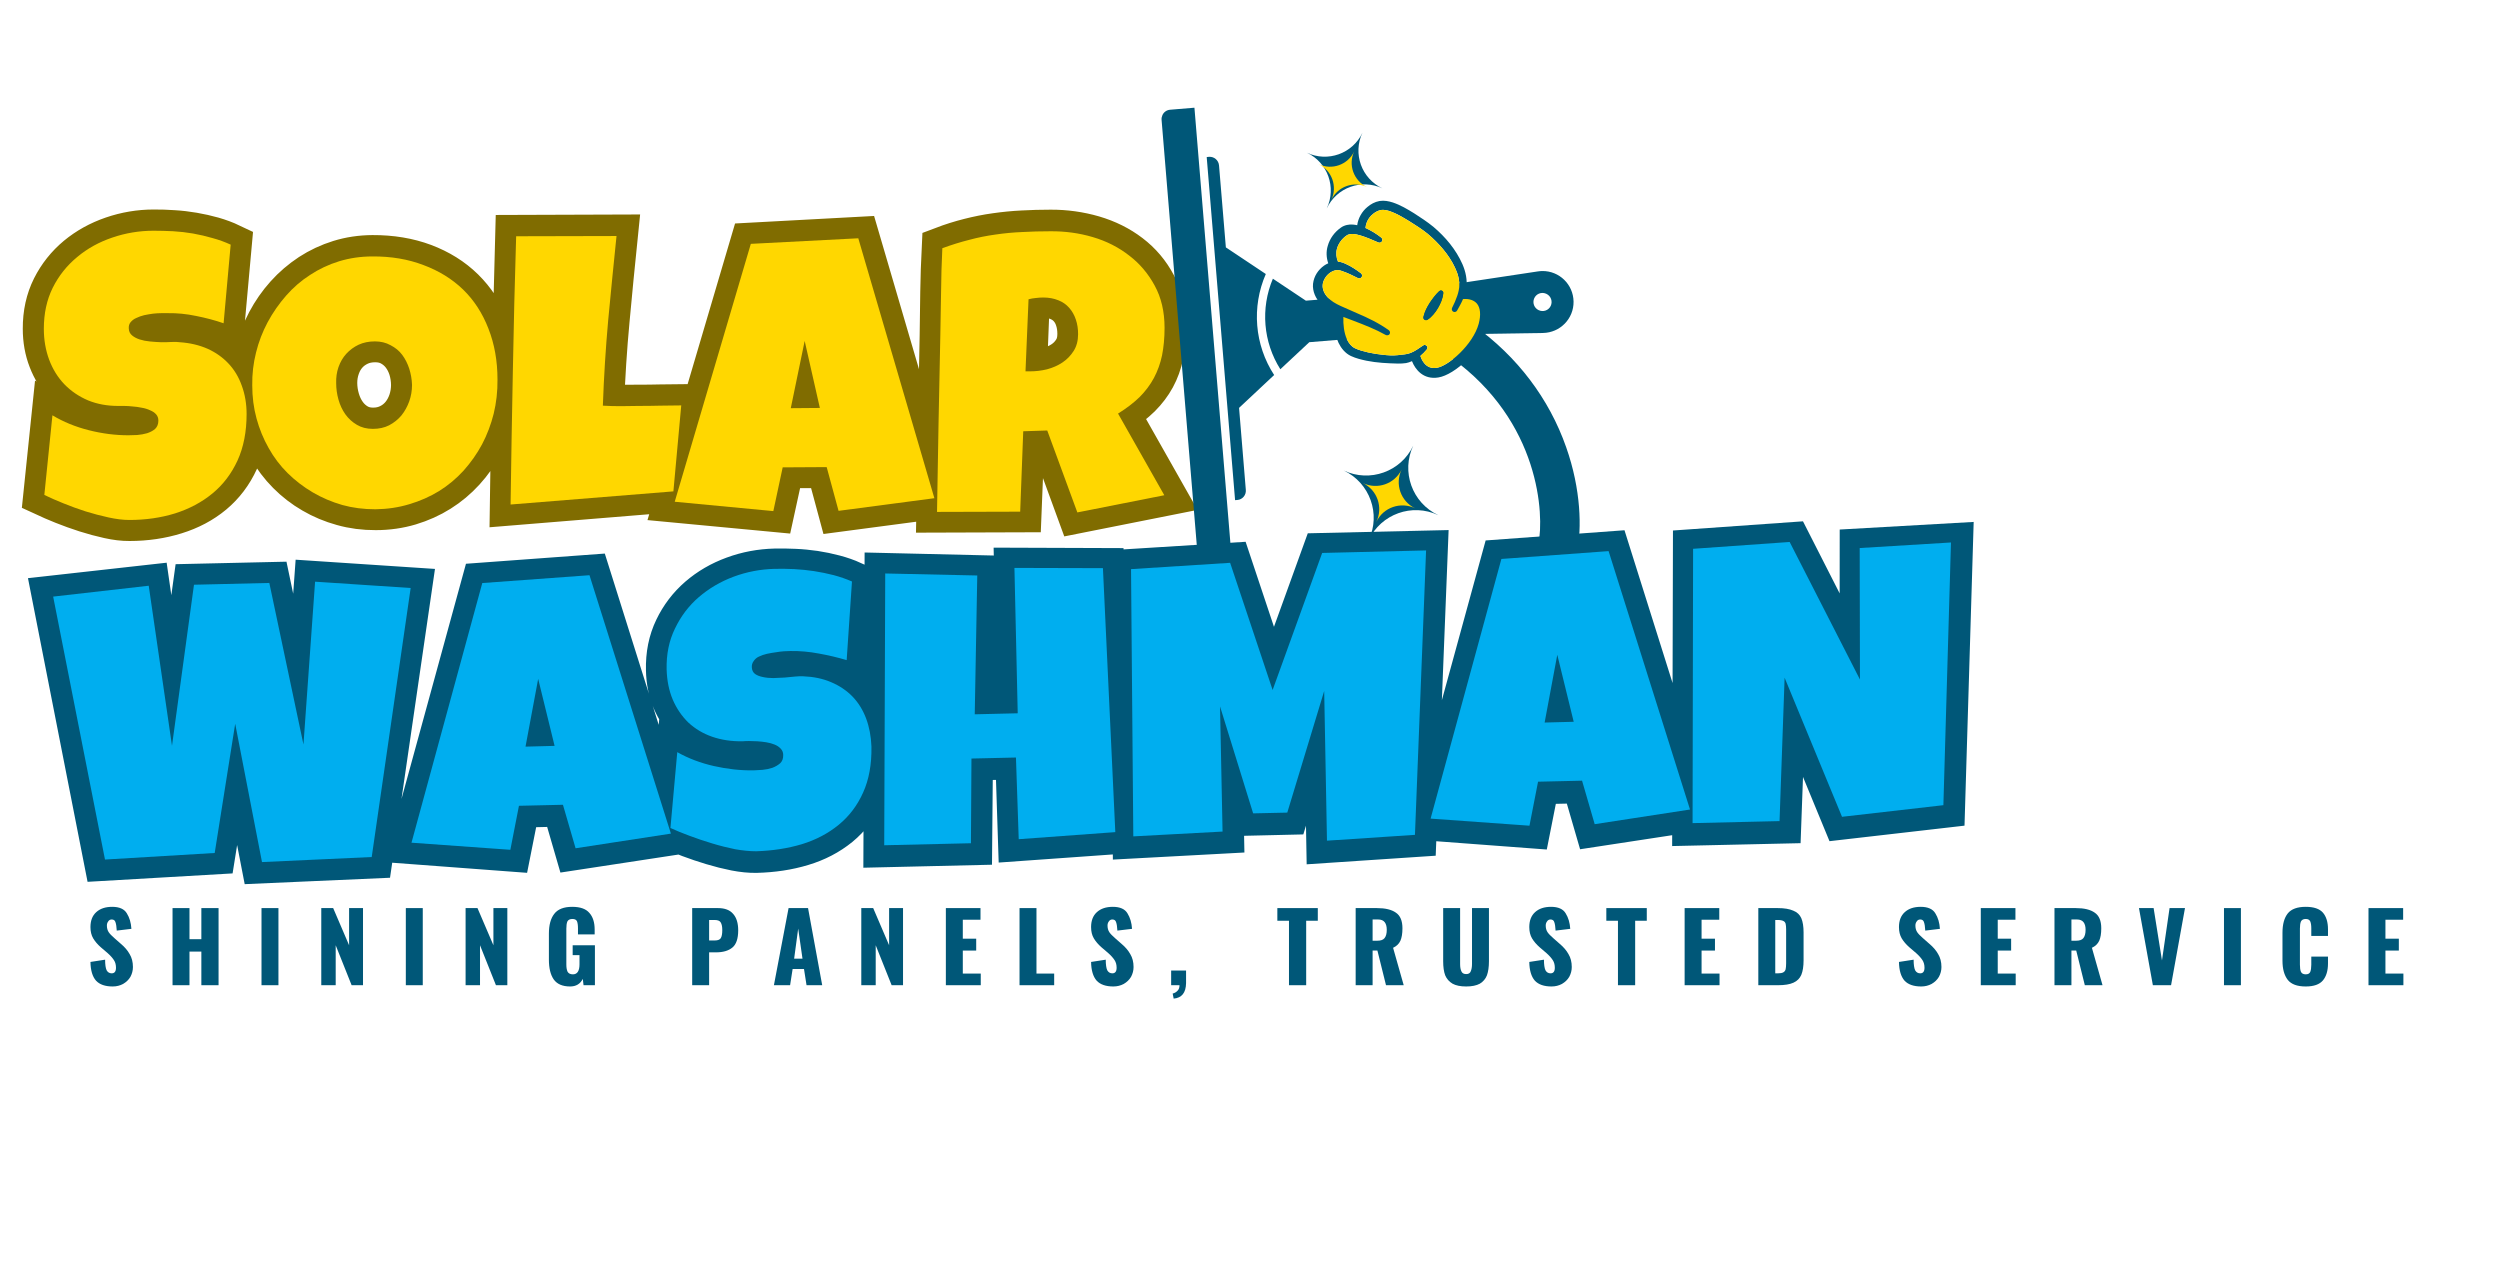 <svg xmlns="http://www.w3.org/2000/svg" xmlns:xlink="http://www.w3.org/1999/xlink" width="206" zoomAndPan="magnify" viewBox="0 0 154.5 79.5" height="106" preserveAspectRatio="xMidYMid meet" version="1.0"><defs><g/><clipPath id="87d87c5d44"><path d="M 0.234 0 L 87 0 L 87 47 L 0.234 47 Z M 0.234 0 " clip-rule="nonzero"/></clipPath><clipPath id="1707a9c065"><path d="M 71 6 L 98 6 L 98 35 L 71 35 Z M 71 6 " clip-rule="nonzero"/></clipPath><clipPath id="afeef9030e"><path d="M 61.711 28.562 L 73.852 2.852 L 99.559 14.992 L 87.418 40.703 Z M 61.711 28.562 " clip-rule="nonzero"/></clipPath><clipPath id="06b8ed0ada"><path d="M 61.711 28.562 L 73.852 2.852 L 99.559 14.992 L 87.418 40.703 Z M 61.711 28.562 " clip-rule="nonzero"/></clipPath><clipPath id="2d07990672"><path d="M 89 19 L 98 19 L 98 36 L 89 36 Z M 89 19 " clip-rule="nonzero"/></clipPath><clipPath id="f579836f7f"><path d="M 77.098 21.875 L 84.746 11.137 L 104.211 25 L 96.562 35.738 Z M 77.098 21.875 " clip-rule="nonzero"/></clipPath><clipPath id="40a9814eba"><path d="M 104.199 25.086 L 96.551 35.824 L 77.082 21.961 L 84.73 11.223 Z M 104.199 25.086 " clip-rule="nonzero"/></clipPath><clipPath id="19d51ec901"><path d="M 81 12 L 93 12 L 93 24 L 81 24 Z M 81 12 " clip-rule="nonzero"/></clipPath><clipPath id="45394009ed"><path d="M 77.098 21.875 L 84.746 11.137 L 104.211 25 L 96.562 35.738 Z M 77.098 21.875 " clip-rule="nonzero"/></clipPath><clipPath id="79973d4710"><path d="M 104.199 25.086 L 96.551 35.824 L 77.082 21.961 L 84.73 11.223 Z M 104.199 25.086 " clip-rule="nonzero"/></clipPath><clipPath id="5720a8618e"><path d="M 81 12 L 92 12 L 92 23 L 81 23 Z M 81 12 " clip-rule="nonzero"/></clipPath><clipPath id="cd2ab6cf93"><path d="M 77.098 21.875 L 84.746 11.137 L 104.211 25 L 96.562 35.738 Z M 77.098 21.875 " clip-rule="nonzero"/></clipPath><clipPath id="c360dcacda"><path d="M 104.199 25.086 L 96.551 35.824 L 77.082 21.961 L 84.73 11.223 Z M 104.199 25.086 " clip-rule="nonzero"/></clipPath><clipPath id="ccc9d3d83a"><path d="M 87 17 L 90 17 L 90 20 L 87 20 Z M 87 17 " clip-rule="nonzero"/></clipPath><clipPath id="2822b5a870"><path d="M 77.098 21.875 L 84.746 11.137 L 104.211 25 L 96.562 35.738 Z M 77.098 21.875 " clip-rule="nonzero"/></clipPath><clipPath id="a5ed4f37c2"><path d="M 104.199 25.086 L 96.551 35.824 L 77.082 21.961 L 84.73 11.223 Z M 104.199 25.086 " clip-rule="nonzero"/></clipPath><clipPath id="4b701c1329"><path d="M 0.234 18 L 136 18 L 136 68 L 0.234 68 Z M 0.234 18 " clip-rule="nonzero"/></clipPath><clipPath id="9801cbde13"><path d="M 80 8 L 87 8 L 87 14 L 80 14 Z M 80 8 " clip-rule="nonzero"/></clipPath><clipPath id="7874fc0d57"><path d="M 80.75 11.746 L 82.336 8.395 L 86.062 10.152 L 84.477 13.508 Z M 80.75 11.746 " clip-rule="nonzero"/></clipPath><clipPath id="2d877381a9"><path d="M 69.254 22.426 L 76.992 6.031 L 93.387 13.773 L 85.648 30.168 Z M 69.254 22.426 " clip-rule="nonzero"/></clipPath><clipPath id="a43e4a07ac"><path d="M 83 27 L 89 27 L 89 34 L 83 34 Z M 83 27 " clip-rule="nonzero"/></clipPath><clipPath id="cff5951db9"><path d="M 83.41 31.578 L 85.207 27.871 L 88.914 29.664 L 87.121 33.375 Z M 83.41 31.578 " clip-rule="nonzero"/></clipPath><clipPath id="f297de830f"><path d="M 70.848 43.016 L 79.469 25.215 L 97.27 33.836 L 88.652 51.637 Z M 70.848 43.016 " clip-rule="nonzero"/></clipPath></defs><g clip-path="url(#87d87c5d44)"><path stroke-linecap="butt" transform="matrix(0.612, -0.002, 0.002, 0.612, 2.35, 9.953)" fill="none" stroke-linejoin="miter" d="M 20.994 25.611 C 20.995 27.392 20.684 28.955 20.067 30.288 C 19.451 31.621 18.605 32.729 17.53 33.62 C 16.455 34.505 15.201 35.165 13.757 35.608 C 12.319 36.051 10.774 36.276 9.12 36.272 C 8.482 36.276 7.786 36.191 7.02 36.017 C 6.261 35.849 5.489 35.636 4.704 35.384 C 3.926 35.133 3.173 34.857 2.453 34.567 C 1.726 34.271 1.088 33.995 0.527 33.732 L 1.386 25.69 C 2.495 26.35 3.72 26.858 5.066 27.2 C 6.418 27.549 7.739 27.719 9.042 27.716 C 9.291 27.717 9.591 27.711 9.942 27.687 C 10.293 27.668 10.626 27.612 10.945 27.511 C 11.265 27.416 11.54 27.27 11.757 27.072 C 11.981 26.881 12.091 26.601 12.092 26.237 C 12.092 25.988 12.01 25.777 11.857 25.598 C 11.698 25.425 11.501 25.277 11.252 25.168 C 11.003 25.059 10.722 24.975 10.41 24.917 C 10.097 24.859 9.791 24.813 9.491 24.787 C 9.191 24.76 8.91 24.753 8.654 24.752 C 8.393 24.752 8.182 24.751 8.029 24.751 C 6.905 24.747 5.89 24.553 4.972 24.161 C 4.054 23.775 3.264 23.23 2.608 22.533 C 1.952 21.835 1.438 21.01 1.076 20.051 C 0.709 19.099 0.526 18.057 0.53 16.94 C 0.528 15.401 0.838 14.023 1.454 12.806 C 2.071 11.588 2.904 10.556 3.934 9.703 C 4.971 8.851 6.16 8.196 7.502 7.74 C 8.844 7.284 10.23 7.052 11.66 7.056 C 12.299 7.052 12.956 7.079 13.633 7.126 C 14.31 7.166 14.986 7.251 15.656 7.367 C 16.326 7.484 16.977 7.633 17.615 7.814 C 18.253 8 18.859 8.226 19.433 8.502 L 18.689 16.429 C 17.809 16.133 16.877 15.882 15.907 15.675 C 14.938 15.474 13.993 15.376 13.067 15.373 C 12.895 15.372 12.678 15.378 12.409 15.384 C 12.148 15.389 11.867 15.408 11.573 15.445 C 11.279 15.476 10.985 15.527 10.685 15.59 C 10.385 15.653 10.116 15.741 9.88 15.856 C 9.65 15.963 9.458 16.11 9.317 16.295 C 9.176 16.473 9.105 16.69 9.123 16.939 C 9.135 17.226 9.243 17.456 9.441 17.629 C 9.644 17.809 9.906 17.943 10.225 18.04 C 10.544 18.137 10.895 18.208 11.278 18.247 C 11.661 18.287 12.044 18.307 12.42 18.314 C 12.797 18.322 13.148 18.323 13.474 18.317 C 13.799 18.306 14.068 18.319 14.278 18.345 C 15.319 18.412 16.257 18.632 17.092 19.011 C 17.921 19.383 18.628 19.89 19.207 20.511 C 19.787 21.138 20.232 21.88 20.536 22.749 C 20.846 23.612 20.996 24.57 20.994 25.611 Z M 46.369 22.209 C 46.366 23.396 46.229 24.539 45.957 25.636 C 45.686 26.74 45.287 27.773 44.774 28.736 C 44.261 29.699 43.639 30.578 42.902 31.38 C 42.166 32.183 41.34 32.87 40.419 33.442 C 39.505 34.014 38.501 34.458 37.421 34.781 C 36.341 35.097 35.198 35.26 33.985 35.256 C 32.81 35.259 31.693 35.109 30.634 34.806 C 29.575 34.51 28.58 34.092 27.656 33.546 C 26.732 33.008 25.897 32.36 25.146 31.598 C 24.395 30.837 23.759 29.986 23.231 29.058 C 22.704 28.125 22.292 27.128 22.001 26.06 C 21.71 24.993 21.56 23.876 21.564 22.72 C 21.56 21.584 21.698 20.473 21.975 19.388 C 22.246 18.304 22.639 17.277 23.152 16.314 C 23.666 15.352 24.288 14.466 25.018 13.657 C 25.748 12.848 26.567 12.155 27.469 11.564 C 28.377 10.979 29.355 10.522 30.41 10.199 C 31.464 9.876 32.575 9.714 33.75 9.711 C 35.64 9.709 37.363 10.002 38.913 10.587 C 40.469 11.179 41.801 12.013 42.903 13.101 C 43.998 14.189 44.856 15.501 45.458 17.048 C 46.067 18.588 46.368 20.313 46.369 22.209 Z M 37.698 22.721 C 37.693 22.159 37.611 21.616 37.453 21.086 C 37.289 20.562 37.054 20.095 36.736 19.679 C 36.424 19.27 36.035 18.936 35.576 18.686 C 35.111 18.429 34.582 18.307 33.981 18.305 C 33.375 18.303 32.825 18.417 32.346 18.639 C 31.86 18.861 31.451 19.16 31.105 19.542 C 30.759 19.93 30.496 20.377 30.316 20.893 C 30.129 21.41 30.038 21.952 30.037 22.52 C 30.041 23.07 30.116 23.619 30.275 24.162 C 30.433 24.712 30.661 25.204 30.979 25.652 C 31.291 26.093 31.679 26.452 32.138 26.721 C 32.603 26.997 33.139 27.133 33.752 27.134 C 34.365 27.136 34.915 27.01 35.4 26.769 C 35.886 26.534 36.302 26.203 36.642 25.795 C 36.981 25.388 37.238 24.916 37.425 24.38 C 37.605 23.844 37.696 23.289 37.698 22.721 Z M 64.903 24.866 L 64.08 33.54 L 47.636 34.829 C 47.713 30.283 47.802 25.763 47.898 21.275 C 48 16.78 48.121 12.26 48.262 7.721 L 58.42 7.718 C 58.118 10.571 57.829 13.418 57.559 16.264 C 57.283 19.111 57.09 21.977 56.973 24.869 C 57.586 24.89 58.193 24.905 58.786 24.906 C 59.386 24.908 59.993 24.903 60.606 24.905 C 61.334 24.907 62.049 24.903 62.751 24.886 C 63.46 24.875 64.175 24.87 64.903 24.866 Z M 90.447 34.323 L 80.764 35.573 L 79.589 31.158 L 75.139 31.158 L 74.162 35.567 L 64.199 34.594 L 71.972 8.58 L 82.834 8.029 Z M 78.884 25.18 L 77.403 18.383 L 75.954 25.178 Z M 113.748 17.17 C 113.752 18.185 113.66 19.11 113.485 19.933 C 113.31 20.763 113.033 21.522 112.655 22.21 C 112.276 22.899 111.789 23.536 111.194 24.128 C 110.592 24.714 109.869 25.274 109.025 25.808 L 113.675 34.089 L 104.885 35.807 L 101.875 27.486 L 99.455 27.562 L 99.101 35.689 L 90.705 35.69 C 90.771 32.722 90.83 29.766 90.889 26.823 C 90.949 23.88 91.015 20.924 91.093 17.955 C 91.123 16.455 91.146 14.974 91.169 13.499 C 91.199 12.03 91.248 10.543 91.329 9.049 C 92.236 8.707 93.137 8.428 94.026 8.208 C 94.907 7.987 95.795 7.81 96.689 7.691 C 97.584 7.566 98.484 7.479 99.404 7.437 C 100.323 7.389 101.262 7.366 102.226 7.369 C 103.713 7.366 105.149 7.575 106.534 7.981 C 107.918 8.393 109.149 9.01 110.212 9.83 C 111.283 10.65 112.142 11.668 112.783 12.896 C 113.425 14.117 113.753 15.542 113.748 17.17 Z M 104.999 17.796 C 105.001 17.247 104.926 16.749 104.774 16.295 C 104.628 15.835 104.406 15.445 104.113 15.112 C 103.82 14.779 103.451 14.517 103.017 14.33 C 102.583 14.144 102.073 14.047 101.486 14.045 C 101.224 14.044 100.968 14.063 100.726 14.094 C 100.477 14.125 100.234 14.175 99.997 14.245 L 99.69 21.51 L 100.156 21.505 C 100.718 21.506 101.286 21.438 101.867 21.293 C 102.442 21.147 102.967 20.925 103.427 20.627 C 103.888 20.328 104.265 19.946 104.56 19.474 C 104.855 19.009 104.997 18.447 104.999 17.796 Z M 104.999 17.796 " stroke="#806c00" stroke-width="4.25" stroke-opacity="1" stroke-miterlimit="4"/></g><g fill="#ffd700" fill-opacity="1"><g transform="translate(2.412, 31.978)"><g><path d="M 12.828 -6.391 C 12.828 -5.297 12.641 -4.336 12.266 -3.516 C 11.891 -2.703 11.375 -2.023 10.719 -1.484 C 10.062 -0.941 9.289 -0.531 8.406 -0.25 C 7.531 0.02 6.586 0.156 5.578 0.156 C 5.191 0.156 4.766 0.102 4.297 0 C 3.828 -0.102 3.352 -0.227 2.875 -0.375 C 2.395 -0.531 1.938 -0.695 1.5 -0.875 C 1.062 -1.051 0.672 -1.223 0.328 -1.391 L 0.828 -6.312 C 1.504 -5.906 2.254 -5.598 3.078 -5.391 C 3.91 -5.18 4.723 -5.078 5.516 -5.078 C 5.672 -5.078 5.852 -5.082 6.062 -5.094 C 6.281 -5.113 6.484 -5.148 6.672 -5.203 C 6.867 -5.266 7.035 -5.352 7.172 -5.469 C 7.305 -5.594 7.375 -5.766 7.375 -5.984 C 7.375 -6.141 7.328 -6.27 7.234 -6.375 C 7.141 -6.477 7.016 -6.562 6.859 -6.625 C 6.711 -6.695 6.539 -6.75 6.344 -6.781 C 6.156 -6.82 5.969 -6.848 5.781 -6.859 C 5.602 -6.879 5.43 -6.891 5.266 -6.891 C 5.109 -6.891 4.984 -6.891 4.891 -6.891 C 4.211 -6.891 3.594 -7.004 3.031 -7.234 C 2.469 -7.473 1.977 -7.805 1.562 -8.234 C 1.156 -8.66 0.844 -9.164 0.625 -9.75 C 0.406 -10.344 0.297 -10.977 0.297 -11.656 C 0.297 -12.602 0.477 -13.445 0.844 -14.188 C 1.219 -14.938 1.723 -15.57 2.359 -16.094 C 2.992 -16.625 3.719 -17.023 4.531 -17.297 C 5.352 -17.578 6.203 -17.719 7.078 -17.719 C 7.473 -17.719 7.875 -17.707 8.281 -17.688 C 8.695 -17.664 9.109 -17.617 9.516 -17.547 C 9.93 -17.473 10.332 -17.379 10.719 -17.266 C 11.113 -17.16 11.488 -17.023 11.844 -16.859 L 11.406 -12 C 10.863 -12.188 10.297 -12.336 9.703 -12.453 C 9.109 -12.578 8.531 -12.633 7.969 -12.625 C 7.863 -12.625 7.727 -12.625 7.562 -12.625 C 7.395 -12.625 7.223 -12.613 7.047 -12.594 C 6.867 -12.57 6.688 -12.539 6.5 -12.5 C 6.32 -12.457 6.16 -12.398 6.016 -12.328 C 5.867 -12.266 5.75 -12.176 5.656 -12.062 C 5.57 -11.957 5.535 -11.828 5.547 -11.672 C 5.555 -11.492 5.625 -11.352 5.75 -11.25 C 5.875 -11.145 6.031 -11.062 6.219 -11 C 6.414 -10.938 6.629 -10.895 6.859 -10.875 C 7.098 -10.852 7.332 -10.836 7.562 -10.828 C 7.789 -10.828 8.004 -10.832 8.203 -10.844 C 8.41 -10.852 8.578 -10.848 8.703 -10.828 C 9.336 -10.785 9.91 -10.648 10.422 -10.422 C 10.93 -10.191 11.363 -9.883 11.719 -9.5 C 12.07 -9.125 12.344 -8.672 12.531 -8.141 C 12.727 -7.609 12.828 -7.023 12.828 -6.391 Z M 12.828 -6.391 "/></g></g><g transform="translate(15.401, 31.942)"><g><path d="M 15.344 -8.484 C 15.352 -7.754 15.273 -7.051 15.109 -6.375 C 14.941 -5.707 14.703 -5.078 14.391 -4.484 C 14.078 -3.898 13.695 -3.359 13.25 -2.859 C 12.801 -2.367 12.297 -1.945 11.734 -1.594 C 11.172 -1.25 10.555 -0.977 9.891 -0.781 C 9.234 -0.582 8.535 -0.477 7.797 -0.469 C 7.078 -0.469 6.395 -0.555 5.75 -0.734 C 5.102 -0.922 4.492 -1.18 3.922 -1.516 C 3.359 -1.848 2.844 -2.242 2.375 -2.703 C 1.914 -3.16 1.523 -3.676 1.203 -4.25 C 0.879 -4.82 0.629 -5.43 0.453 -6.078 C 0.273 -6.734 0.188 -7.414 0.188 -8.125 C 0.176 -8.812 0.254 -9.488 0.422 -10.156 C 0.586 -10.82 0.828 -11.445 1.141 -12.031 C 1.461 -12.625 1.844 -13.172 2.281 -13.672 C 2.719 -14.172 3.211 -14.598 3.766 -14.953 C 4.316 -15.316 4.914 -15.598 5.562 -15.797 C 6.207 -15.992 6.891 -16.094 7.609 -16.094 C 8.766 -16.102 9.816 -15.926 10.766 -15.562 C 11.723 -15.207 12.539 -14.703 13.219 -14.047 C 13.895 -13.391 14.414 -12.586 14.781 -11.641 C 15.156 -10.691 15.344 -9.641 15.344 -8.484 Z M 10.062 -8.156 C 10.051 -8.5 9.992 -8.832 9.891 -9.156 C 9.785 -9.477 9.641 -9.766 9.453 -10.016 C 9.266 -10.266 9.023 -10.461 8.734 -10.609 C 8.453 -10.766 8.129 -10.844 7.766 -10.844 C 7.391 -10.844 7.055 -10.773 6.766 -10.641 C 6.473 -10.504 6.219 -10.316 6 -10.078 C 5.789 -9.848 5.629 -9.57 5.516 -9.25 C 5.41 -8.938 5.363 -8.609 5.375 -8.266 C 5.375 -7.922 5.422 -7.582 5.516 -7.25 C 5.609 -6.914 5.75 -6.613 5.938 -6.344 C 6.133 -6.07 6.375 -5.852 6.656 -5.688 C 6.938 -5.52 7.266 -5.438 7.641 -5.438 C 8.016 -5.438 8.348 -5.508 8.641 -5.656 C 8.941 -5.812 9.195 -6.016 9.406 -6.266 C 9.613 -6.523 9.773 -6.816 9.891 -7.141 C 10.004 -7.461 10.062 -7.801 10.062 -8.156 Z M 10.062 -8.156 "/></g></g><g transform="translate(31.007, 31.898)"><g><path d="M 11.094 -6.844 L 10.609 -1.531 L 0.547 -0.719 C 0.586 -3.5 0.633 -6.258 0.688 -9 C 0.738 -11.75 0.805 -14.516 0.891 -17.297 L 7.094 -17.312 C 6.914 -15.57 6.742 -13.832 6.578 -12.094 C 6.422 -10.352 6.312 -8.598 6.25 -6.828 C 6.625 -6.805 6.992 -6.797 7.359 -6.797 C 7.723 -6.797 8.094 -6.801 8.469 -6.812 C 8.914 -6.812 9.352 -6.816 9.781 -6.828 C 10.207 -6.836 10.645 -6.844 11.094 -6.844 Z M 11.094 -6.844 "/></g></g><g transform="translate(42.073, 31.867)"><g><path d="M 15.672 -1.078 L 9.75 -0.297 L 9.016 -3 L 6.297 -2.984 L 5.719 -0.281 L -0.375 -0.859 L 4.328 -16.797 L 10.969 -17.141 Z M 8.594 -6.656 L 7.656 -10.797 L 6.797 -6.641 Z M 8.594 -6.656 "/></g></g><g transform="translate(57.392, 31.824)"><g><path d="M 14.578 -11.562 C 14.578 -10.938 14.523 -10.367 14.422 -9.859 C 14.316 -9.359 14.148 -8.895 13.922 -8.469 C 13.691 -8.039 13.395 -7.645 13.031 -7.281 C 12.664 -6.926 12.223 -6.586 11.703 -6.266 L 14.562 -1.219 L 9.188 -0.156 L 7.328 -5.219 L 5.844 -5.172 L 5.656 -0.203 L 0.516 -0.188 C 0.547 -2.008 0.578 -3.816 0.609 -5.609 C 0.648 -7.41 0.688 -9.223 0.719 -11.047 C 0.738 -11.953 0.754 -12.852 0.766 -13.75 C 0.773 -14.656 0.801 -15.566 0.844 -16.484 C 1.406 -16.691 1.957 -16.863 2.5 -17 C 3.039 -17.145 3.582 -17.254 4.125 -17.328 C 4.676 -17.41 5.227 -17.461 5.781 -17.484 C 6.344 -17.516 6.922 -17.531 7.516 -17.531 C 8.422 -17.539 9.297 -17.422 10.141 -17.172 C 10.992 -16.922 11.742 -16.539 12.391 -16.031 C 13.047 -15.531 13.57 -14.91 13.969 -14.172 C 14.375 -13.43 14.578 -12.562 14.578 -11.562 Z M 9.234 -11.172 C 9.234 -11.504 9.188 -11.805 9.094 -12.078 C 9 -12.359 8.863 -12.598 8.688 -12.797 C 8.508 -13.004 8.285 -13.16 8.016 -13.266 C 7.742 -13.379 7.43 -13.438 7.078 -13.438 C 6.922 -13.438 6.766 -13.426 6.609 -13.406 C 6.461 -13.395 6.316 -13.367 6.172 -13.328 L 5.984 -8.875 L 6.266 -8.875 C 6.609 -8.875 6.957 -8.914 7.312 -9 C 7.664 -9.094 7.984 -9.234 8.266 -9.422 C 8.547 -9.609 8.773 -9.844 8.953 -10.125 C 9.141 -10.414 9.234 -10.766 9.234 -11.172 Z M 9.234 -11.172 "/></g></g></g><g fill="#ffd700" fill-opacity="1"><g transform="translate(72.226, 31.782)"><g/></g></g><g clip-path="url(#1707a9c065)"><g clip-path="url(#afeef9030e)"><g clip-path="url(#06b8ed0ada)"><path fill="#005778" d="M 94.809 18.449 C 94.926 18.164 95.25 18.027 95.539 18.148 C 95.547 18.148 95.559 18.156 95.566 18.16 C 95.848 18.289 95.965 18.625 95.836 18.902 C 95.703 19.184 95.371 19.301 95.09 19.168 C 94.82 19.043 94.695 18.727 94.809 18.449 Z M 83.043 29.078 C 84.656 29.84 85.348 31.766 84.586 33.375 C 85.348 31.766 87.27 31.074 88.879 31.836 C 88.883 31.836 88.883 31.836 88.883 31.836 C 87.27 31.074 86.578 29.152 87.34 27.539 C 86.582 29.148 84.656 29.84 83.043 29.078 Z M 78.664 17.223 C 77.891 19.055 78.066 21.145 79.125 22.82 L 80.914 21.148 L 86.113 20.719 L 95.355 20.578 C 96.414 20.562 97.262 19.695 97.246 18.637 C 97.23 17.578 96.363 16.734 95.305 16.75 C 95.219 16.754 95.129 16.758 95.043 16.773 L 85.898 18.152 L 80.703 18.582 Z M 80.766 9.438 C 82.051 10.043 82.605 11.586 81.996 12.871 C 81.996 12.871 81.996 12.875 81.996 12.875 C 82.605 11.586 84.141 11.035 85.434 11.641 C 84.141 11.031 83.59 9.496 84.199 8.203 C 83.59 9.496 82.051 10.043 80.766 9.438 Z M 74.574 9.707 L 76.328 30.91 L 76.469 30.898 C 76.785 30.875 77.02 30.594 76.992 30.277 L 76.574 25.207 L 78.742 23.176 C 77.531 21.316 77.34 18.969 78.227 16.934 L 75.758 15.289 L 75.336 10.223 C 75.309 9.902 75.031 9.668 74.715 9.691 Z M 71.836 7.121 C 71.797 7.211 71.777 7.305 71.785 7.402 L 73.957 33.641 C 73.984 33.953 74.262 34.191 74.578 34.164 L 76.078 34.039 L 73.816 6.656 L 72.316 6.781 C 72.105 6.797 71.922 6.926 71.836 7.117 L 71.836 7.121 " fill-opacity="1" fill-rule="nonzero"/></g></g></g><g clip-path="url(#2d07990672)"><g clip-path="url(#f579836f7f)"><g clip-path="url(#40a9814eba)"><path fill="#005778" d="M 89.395 20.402 C 89.395 20.402 89.395 20.402 89.395 20.398 C 89.789 19.852 90.551 19.727 91.098 20.121 C 93.762 22.031 95.734 24.629 96.789 27.637 C 97.719 30.273 97.75 32.688 97.465 34.066 C 97.332 34.727 96.688 35.152 96.027 35.016 C 95.367 34.879 94.941 34.238 95.078 33.578 C 95.43 31.855 95.191 26.055 89.676 22.102 C 89.129 21.711 89.004 20.949 89.395 20.402 " fill-opacity="1" fill-rule="nonzero"/></g></g></g><g clip-path="url(#19d51ec901)"><g clip-path="url(#45394009ed)"><g clip-path="url(#79973d4710)"><path fill="#005778" d="M 83.238 20.965 C 83.059 20.559 83.004 20.07 83.02 19.586 C 83.234 19.668 83.449 19.75 83.66 19.828 C 84.344 20.09 85.02 20.352 85.641 20.703 C 85.719 20.746 85.816 20.727 85.871 20.656 C 85.926 20.578 85.91 20.469 85.832 20.41 C 85.219 19.969 84.535 19.641 83.855 19.352 C 83.516 19.203 83.18 19.059 82.855 18.91 C 82.531 18.762 82.25 18.598 82.043 18.367 C 81.832 18.137 81.715 17.859 81.742 17.594 C 81.766 17.336 81.938 17.051 82.164 16.879 C 82.277 16.793 82.406 16.734 82.535 16.703 C 82.676 16.68 82.77 16.688 82.945 16.754 C 83.266 16.863 83.598 17.02 83.914 17.184 L 83.922 17.184 C 83.996 17.223 84.09 17.203 84.145 17.133 C 84.203 17.055 84.184 16.945 84.105 16.887 C 83.801 16.656 83.488 16.449 83.125 16.289 C 83.035 16.25 82.941 16.211 82.816 16.184 C 82.773 16.176 82.73 16.172 82.688 16.172 C 82.578 15.91 82.551 15.629 82.629 15.355 C 82.719 15.043 82.934 14.754 83.203 14.566 C 83.398 14.41 83.746 14.445 84.098 14.559 C 84.453 14.664 84.812 14.828 85.18 14.984 C 85.254 15.016 85.344 14.996 85.395 14.93 C 85.453 14.852 85.438 14.738 85.359 14.68 C 85.066 14.449 84.746 14.25 84.387 14.09 C 84.406 13.867 84.484 13.656 84.613 13.473 C 84.684 13.375 84.77 13.285 84.867 13.211 C 85.016 13.09 85.191 13.004 85.352 12.977 C 85.5 12.953 85.707 12.988 85.902 13.055 C 86.301 13.191 86.695 13.43 87.09 13.668 C 87.484 13.914 87.887 14.172 88.23 14.449 C 88.918 15.031 89.539 15.734 89.914 16.531 C 90.105 16.926 90.215 17.348 90.18 17.758 C 90.172 17.82 90.16 17.887 90.148 17.953 C 90.125 18.066 90.094 18.18 90.055 18.289 C 89.973 18.535 89.863 18.781 89.742 19.02 L 89.738 19.031 C 89.699 19.113 89.727 19.215 89.809 19.262 C 89.895 19.309 90 19.277 90.047 19.195 C 90.176 18.965 90.309 18.734 90.414 18.484 C 90.789 18.449 91.09 18.551 91.27 18.758 C 91.488 19.016 91.531 19.461 91.383 20.012 C 91.035 21.293 89.523 22.617 88.793 22.73 C 88.102 22.844 87.852 22.219 87.781 21.996 C 87.926 21.875 88.055 21.742 88.172 21.602 C 88.223 21.543 88.23 21.457 88.184 21.391 C 88.129 21.312 88.02 21.293 87.945 21.352 L 87.934 21.359 C 87.676 21.539 87.426 21.711 87.18 21.809 C 86.941 21.91 86.676 21.906 86.375 21.949 C 86.078 21.98 85.77 21.961 85.465 21.926 C 85.16 21.895 84.855 21.848 84.559 21.781 C 84.27 21.715 83.965 21.633 83.727 21.516 C 83.516 21.41 83.352 21.211 83.238 20.965 Z M 83.484 22 C 83.812 22.152 84.129 22.223 84.449 22.293 C 85.094 22.422 85.734 22.453 86.391 22.469 C 86.559 22.469 86.723 22.465 86.898 22.438 C 87.02 22.418 87.141 22.371 87.258 22.32 C 87.262 22.324 87.262 22.324 87.262 22.324 C 87.465 22.84 87.965 23.477 88.887 23.328 C 89.914 23.164 91.566 21.645 91.961 20.172 C 92.223 19.211 91.977 18.656 91.723 18.363 C 91.465 18.059 91.07 17.891 90.609 17.875 C 90.613 17.859 90.617 17.84 90.621 17.824 C 90.691 17.301 90.578 16.785 90.379 16.328 C 89.977 15.418 89.332 14.652 88.586 14.02 C 88.199 13.703 87.797 13.445 87.395 13.184 C 86.984 12.93 86.562 12.676 86.074 12.512 C 85.82 12.434 85.559 12.375 85.254 12.422 C 84.961 12.477 84.715 12.613 84.504 12.793 C 84.172 13.066 83.934 13.477 83.875 13.918 C 83.793 13.898 83.707 13.887 83.617 13.879 C 83.383 13.852 83.078 13.91 82.863 14.07 C 82.477 14.34 82.184 14.734 82.055 15.195 C 81.949 15.543 81.965 15.926 82.086 16.273 C 81.992 16.312 81.906 16.359 81.828 16.414 C 81.461 16.676 81.203 17.062 81.145 17.535 C 81.098 18.016 81.324 18.461 81.613 18.766 C 81.852 19.02 82.145 19.195 82.434 19.336 C 82.402 19.957 82.449 20.594 82.727 21.199 C 82.883 21.52 83.133 21.832 83.484 22 " fill-opacity="1" fill-rule="nonzero"/></g></g></g><g clip-path="url(#5720a8618e)"><g clip-path="url(#cd2ab6cf93)"><g clip-path="url(#c360dcacda)"><path fill="#ffd700" d="M 87.988 19.711 C 87.965 19.672 87.957 19.625 87.969 19.586 L 87.969 19.582 C 88.043 19.258 88.191 18.984 88.355 18.723 C 88.527 18.465 88.707 18.219 88.945 17.992 L 88.949 17.992 C 89.008 17.934 89.098 17.938 89.156 17.996 C 89.188 18.027 89.199 18.07 89.195 18.113 C 89.164 18.457 89.027 18.758 88.867 19.035 C 88.785 19.176 88.691 19.309 88.586 19.43 C 88.48 19.555 88.363 19.668 88.215 19.762 C 88.141 19.809 88.035 19.785 87.988 19.711 Z M 83.727 21.516 C 83.965 21.633 84.27 21.715 84.559 21.781 C 84.855 21.848 85.16 21.895 85.465 21.926 C 85.77 21.961 86.078 21.98 86.375 21.949 C 86.676 21.906 86.941 21.91 87.18 21.809 C 87.426 21.711 87.676 21.539 87.934 21.359 L 87.945 21.352 C 88.02 21.293 88.129 21.312 88.184 21.391 C 88.23 21.457 88.223 21.543 88.172 21.602 C 88.055 21.742 87.926 21.875 87.781 21.996 C 87.852 22.219 88.102 22.844 88.793 22.73 C 89.523 22.617 91.035 21.293 91.383 20.012 C 91.531 19.461 91.488 19.016 91.27 18.758 C 91.09 18.551 90.789 18.449 90.414 18.484 C 90.309 18.734 90.176 18.965 90.047 19.195 C 90 19.277 89.895 19.309 89.809 19.262 C 89.727 19.215 89.699 19.113 89.738 19.031 L 89.742 19.02 C 89.863 18.781 89.973 18.535 90.055 18.289 C 90.094 18.18 90.125 18.066 90.148 17.953 C 90.16 17.887 90.172 17.82 90.18 17.758 C 90.215 17.348 90.105 16.926 89.914 16.531 C 89.539 15.734 88.918 15.031 88.23 14.449 C 87.887 14.172 87.484 13.914 87.09 13.668 C 86.695 13.43 86.301 13.191 85.902 13.055 C 85.707 12.988 85.5 12.953 85.352 12.977 C 85.191 13.004 85.016 13.09 84.867 13.211 C 84.77 13.285 84.684 13.375 84.613 13.473 C 84.484 13.656 84.406 13.867 84.387 14.09 C 84.746 14.25 85.066 14.449 85.359 14.68 C 85.438 14.738 85.453 14.852 85.395 14.93 C 85.344 14.996 85.254 15.016 85.18 14.984 C 84.812 14.828 84.453 14.664 84.098 14.559 C 83.746 14.445 83.398 14.41 83.203 14.566 C 82.934 14.754 82.719 15.043 82.629 15.355 C 82.551 15.629 82.578 15.91 82.688 16.172 C 82.73 16.172 82.773 16.176 82.816 16.184 C 82.941 16.211 83.035 16.25 83.125 16.289 C 83.488 16.449 83.801 16.656 84.105 16.887 C 84.184 16.945 84.203 17.055 84.145 17.133 C 84.09 17.203 83.996 17.223 83.922 17.184 L 83.914 17.184 C 83.598 17.02 83.266 16.863 82.945 16.754 C 82.77 16.688 82.676 16.68 82.535 16.703 C 82.406 16.734 82.277 16.793 82.164 16.879 C 81.938 17.051 81.766 17.336 81.742 17.594 C 81.715 17.859 81.832 18.137 82.043 18.367 C 82.25 18.598 82.531 18.762 82.855 18.91 C 83.18 19.059 83.516 19.203 83.855 19.352 C 84.535 19.641 85.219 19.969 85.832 20.41 C 85.91 20.469 85.926 20.578 85.871 20.656 C 85.816 20.727 85.719 20.746 85.641 20.703 C 85.02 20.352 84.344 20.09 83.66 19.828 C 83.449 19.75 83.234 19.668 83.02 19.586 C 83.004 20.07 83.059 20.559 83.238 20.965 C 83.352 21.211 83.516 21.41 83.727 21.516 " fill-opacity="1" fill-rule="nonzero"/></g></g></g><g clip-path="url(#ccc9d3d83a)"><g clip-path="url(#2822b5a870)"><g clip-path="url(#a5ed4f37c2)"><path fill="#005778" d="M 87.988 19.711 C 87.965 19.672 87.957 19.625 87.969 19.586 L 87.969 19.582 C 88.043 19.258 88.191 18.984 88.355 18.723 C 88.527 18.465 88.707 18.219 88.945 17.992 L 88.949 17.992 C 89.008 17.934 89.098 17.938 89.156 17.996 C 89.188 18.027 89.199 18.07 89.195 18.113 C 89.164 18.457 89.027 18.758 88.867 19.035 C 88.785 19.176 88.691 19.309 88.586 19.43 C 88.48 19.555 88.363 19.668 88.215 19.762 C 88.141 19.809 88.035 19.785 87.988 19.711 " fill-opacity="1" fill-rule="nonzero"/></g></g></g><g clip-path="url(#4b701c1329)"><path stroke-linecap="butt" transform="matrix(0.612, -0.014, 0.014, 0.612, 3.092, 31.429)" fill="none" stroke-linejoin="miter" d="M 36.234 8.893 L 31.66 35.959 L 20.567 36.194 L 18.185 22.171 L 15.801 35.181 L 4.705 35.57 L 0.099 8.888 L 9.782 8.031 L 11.736 24.241 L 14.355 8.03 L 21.974 8.032 L 25.022 24.44 L 26.585 8.032 Z M 61.932 34.318 L 52.246 35.57 L 51.073 31.155 L 46.622 31.158 L 45.642 35.567 L 35.683 34.591 L 43.458 8.578 L 54.315 8.03 Z M 50.371 25.18 L 48.884 18.382 L 47.44 25.181 Z M 82.361 26 C 82.363 27.782 82.052 29.327 81.434 30.621 C 80.816 31.916 79.973 32.982 78.899 33.825 C 77.819 34.661 76.566 35.283 75.126 35.677 C 73.686 36.077 72.142 36.271 70.488 36.276 C 69.849 36.274 69.149 36.187 68.386 36.022 C 67.624 35.851 66.856 35.641 66.077 35.386 C 65.291 35.132 64.544 34.858 63.816 34.567 C 63.095 34.269 62.457 33.998 61.894 33.736 L 62.752 26.079 C 63.861 26.744 65.088 27.246 66.434 27.591 C 67.786 27.936 69.11 28.107 70.413 28.106 C 70.655 28.112 70.956 28.1 71.307 28.083 C 71.659 28.059 71.993 28.003 72.314 27.902 C 72.636 27.808 72.901 27.661 73.123 27.468 C 73.345 27.269 73.46 26.99 73.456 26.626 C 73.455 26.377 73.377 26.165 73.222 25.989 C 73.066 25.812 72.865 25.674 72.619 25.559 C 72.372 25.451 72.087 25.368 71.775 25.309 C 71.464 25.251 71.158 25.205 70.859 25.179 C 70.559 25.153 70.279 25.14 70.017 25.14 C 69.761 25.14 69.551 25.142 69.397 25.138 C 68.273 25.143 67.256 24.966 66.338 24.612 C 65.42 24.259 64.634 23.761 63.972 23.119 C 63.317 22.472 62.805 21.693 62.443 20.778 C 62.076 19.856 61.895 18.836 61.896 17.719 C 61.894 16.179 62.201 14.807 62.824 13.589 C 63.44 12.371 64.27 11.337 65.305 10.48 C 66.341 9.63 67.525 8.975 68.864 8.521 C 70.21 8.061 71.595 7.838 73.025 7.834 C 73.664 7.836 74.321 7.858 74.997 7.906 C 75.679 7.948 76.348 8.034 77.022 8.145 C 77.69 8.263 78.344 8.413 78.985 8.6 C 79.626 8.782 80.227 9.007 80.802 9.282 L 80.059 17.209 C 79.171 16.914 78.245 16.662 77.273 16.46 C 76.307 16.258 75.357 16.159 74.431 16.157 C 74.265 16.159 74.048 16.16 73.78 16.167 C 73.511 16.173 73.23 16.192 72.942 16.223 C 72.647 16.255 72.352 16.305 72.051 16.368 C 71.749 16.438 71.485 16.521 71.252 16.637 C 71.014 16.746 70.825 16.889 70.686 17.077 C 70.542 17.259 70.473 17.474 70.486 17.717 C 70.498 18.005 70.608 18.225 70.809 18.383 C 71.009 18.541 71.275 18.656 71.593 18.727 C 71.91 18.798 72.261 18.832 72.644 18.835 C 73.033 18.831 73.41 18.821 73.788 18.804 C 74.165 18.781 74.517 18.764 74.843 18.746 C 75.169 18.722 75.437 18.722 75.641 18.733 C 76.687 18.796 77.621 19.023 78.455 19.4 C 79.289 19.777 79.999 20.28 80.578 20.9 C 81.157 21.527 81.599 22.272 81.904 23.141 C 82.21 24.004 82.366 24.959 82.361 26 Z M 106.794 35.219 L 97.031 35.69 L 96.951 27.444 L 92.462 27.446 L 92.189 35.997 L 83.44 36.001 L 84.178 8.538 L 93.48 8.969 L 92.893 22.992 L 97.229 22.993 L 97.263 8.305 L 106.173 8.541 Z M 138.844 7.525 L 137.049 36.196 L 128.144 36.586 L 128.22 21.471 L 124.202 33.657 L 120.76 33.659 L 117.677 22.761 L 117.634 35.411 L 108.616 35.69 L 109.005 8.697 L 119.041 8.302 L 123.027 21.233 L 128.339 7.526 Z M 164.9 34.319 L 155.214 35.572 L 154.041 31.156 L 149.59 31.153 L 148.61 35.569 L 138.652 34.593 L 146.426 8.579 L 157.283 8.031 Z M 153.339 25.181 L 151.852 18.383 L 150.408 25.182 Z M 191.873 7.993 L 190.467 34.476 L 180.233 35.416 L 174.763 21.237 L 173.904 35.688 L 165.117 35.684 L 165.822 7.99 L 175.586 7.525 L 182.342 21.588 L 182.656 8.305 Z M 191.873 7.993 " stroke="#005778" stroke-width="4.25" stroke-opacity="1" stroke-miterlimit="4"/></g><g fill="#00aeef" fill-opacity="1"><g transform="translate(3.613, 53.448)"><g><path d="M 21.766 -17.109 L 19.359 -0.484 L 12.578 -0.172 L 10.922 -8.719 L 9.656 -0.734 L 2.875 -0.328 L -0.328 -16.578 L 5.578 -17.25 L 7.016 -7.359 L 8.375 -17.312 L 13.031 -17.422 L 15.141 -7.438 L 15.859 -17.5 Z M 21.766 -17.109 "/></g></g><g transform="translate(25.821, 52.923)"><g><path d="M 15.641 -1.406 L 9.75 -0.5 L 8.969 -3.188 L 6.25 -3.125 L 5.719 -0.406 L -0.391 -0.844 L 3.984 -16.891 L 10.609 -17.375 Z M 8.453 -6.828 L 7.438 -10.969 L 6.656 -6.781 Z M 8.453 -6.828 "/></g></g><g transform="translate(41.136, 52.561)"><g><path d="M 12.719 -6.422 C 12.738 -5.328 12.566 -4.379 12.203 -3.578 C 11.848 -2.785 11.348 -2.125 10.703 -1.594 C 10.055 -1.062 9.297 -0.66 8.422 -0.391 C 7.547 -0.129 6.602 0.016 5.594 0.047 C 5.195 0.047 4.766 0.004 4.297 -0.078 C 3.836 -0.172 3.363 -0.289 2.875 -0.438 C 2.395 -0.582 1.93 -0.738 1.484 -0.906 C 1.035 -1.07 0.641 -1.234 0.297 -1.391 L 0.719 -6.078 C 1.406 -5.691 2.16 -5.406 2.984 -5.219 C 3.816 -5.031 4.633 -4.941 5.438 -4.953 C 5.582 -4.961 5.766 -4.973 5.984 -4.984 C 6.203 -5.004 6.406 -5.047 6.594 -5.109 C 6.781 -5.18 6.941 -5.273 7.078 -5.391 C 7.211 -5.516 7.273 -5.688 7.266 -5.906 C 7.266 -6.062 7.211 -6.191 7.109 -6.297 C 7.016 -6.398 6.891 -6.484 6.734 -6.547 C 6.586 -6.609 6.414 -6.656 6.219 -6.688 C 6.031 -6.719 5.844 -6.738 5.656 -6.75 C 5.477 -6.758 5.305 -6.766 5.141 -6.766 C 4.984 -6.766 4.859 -6.758 4.766 -6.75 C 4.078 -6.738 3.445 -6.832 2.875 -7.031 C 2.312 -7.227 1.82 -7.52 1.406 -7.906 C 1 -8.301 0.676 -8.773 0.438 -9.328 C 0.207 -9.879 0.082 -10.5 0.062 -11.188 C 0.039 -12.125 0.211 -12.969 0.578 -13.719 C 0.941 -14.477 1.43 -15.125 2.047 -15.656 C 2.672 -16.195 3.391 -16.617 4.203 -16.922 C 5.016 -17.223 5.859 -17.383 6.734 -17.406 C 7.129 -17.414 7.531 -17.41 7.938 -17.391 C 8.352 -17.367 8.766 -17.328 9.172 -17.266 C 9.586 -17.203 9.992 -17.117 10.391 -17.016 C 10.785 -16.91 11.16 -16.781 11.516 -16.625 L 11.188 -11.766 C 10.633 -11.93 10.062 -12.066 9.469 -12.172 C 8.875 -12.285 8.289 -12.336 7.719 -12.328 C 7.613 -12.328 7.477 -12.32 7.312 -12.312 C 7.156 -12.301 6.988 -12.281 6.812 -12.25 C 6.633 -12.227 6.453 -12.195 6.266 -12.156 C 6.078 -12.113 5.91 -12.055 5.766 -11.984 C 5.629 -11.922 5.52 -11.828 5.438 -11.703 C 5.352 -11.586 5.316 -11.457 5.328 -11.312 C 5.336 -11.133 5.406 -11 5.531 -10.906 C 5.656 -10.82 5.816 -10.758 6.016 -10.719 C 6.211 -10.676 6.426 -10.656 6.656 -10.656 C 6.895 -10.664 7.129 -10.676 7.359 -10.688 C 7.586 -10.707 7.801 -10.727 8 -10.75 C 8.195 -10.77 8.363 -10.773 8.5 -10.766 C 9.133 -10.742 9.707 -10.625 10.219 -10.406 C 10.738 -10.188 11.18 -9.891 11.547 -9.516 C 11.91 -9.141 12.191 -8.688 12.391 -8.156 C 12.586 -7.633 12.695 -7.055 12.719 -6.422 Z M 12.719 -6.422 "/></g></g><g transform="translate(54.145, 52.253)"><g><path d="M 14.781 -0.828 L 8.812 -0.391 L 8.641 -5.438 L 5.891 -5.375 L 5.859 -0.141 L 0.5 -0.016 L 0.562 -16.812 L 6.25 -16.688 L 6.094 -8.109 L 8.75 -8.172 L 8.547 -17.156 L 14.016 -17.141 Z M 14.781 -0.828 "/></g></g><g transform="translate(69.46, 51.891)"><g><path d="M 18.672 -17.875 L 17.984 -0.297 L 12.547 0.062 L 12.375 -9.188 L 10.094 -1.672 L 7.984 -1.625 L 5.938 -8.234 L 6.094 -0.5 L 0.578 -0.203 L 0.438 -16.719 L 6.562 -17.109 L 9.188 -9.25 L 12.25 -17.719 Z M 18.672 -17.875 "/></g></g><g transform="translate(88.802, 51.434)"><g><path d="M 15.641 -1.406 L 9.75 -0.5 L 8.969 -3.188 L 6.25 -3.125 L 5.719 -0.406 L -0.391 -0.844 L 3.984 -16.891 L 10.609 -17.375 Z M 8.453 -6.828 L 7.438 -10.969 L 6.656 -6.781 Z M 8.453 -6.828 "/></g></g><g transform="translate(104.117, 51.072)"><g><path d="M 16.453 -17.547 L 15.984 -1.312 L 9.719 -0.594 L 6.172 -9.188 L 5.859 -0.328 L 0.484 -0.203 L 0.516 -17.156 L 6.484 -17.578 L 10.828 -9.078 L 10.812 -17.203 Z M 16.453 -17.547 "/></g></g></g><g clip-path="url(#9801cbde13)"><g clip-path="url(#7874fc0d57)"><g clip-path="url(#2d877381a9)"><path fill="#ffd700" d="M 90.504 15.93 C 90.578 15.75 90.789 15.664 90.973 15.738 C 90.98 15.738 90.984 15.742 90.992 15.746 C 91.172 15.832 91.246 16.047 91.164 16.223 C 91.078 16.402 90.863 16.48 90.684 16.395 C 90.512 16.312 90.43 16.109 90.504 15.93 Z M 82.949 22.758 C 83.984 23.246 84.43 24.48 83.941 25.516 C 84.43 24.48 85.664 24.039 86.695 24.527 C 86.699 24.527 86.699 24.527 86.699 24.527 C 85.664 24.039 85.219 22.805 85.711 21.77 C 85.223 22.805 83.984 23.246 82.949 22.758 Z M 80.137 15.145 C 79.641 16.32 79.754 17.664 80.434 18.738 L 81.582 17.664 L 84.922 17.391 L 90.855 17.301 C 91.535 17.289 92.078 16.73 92.07 16.055 C 92.059 15.375 91.5 14.832 90.82 14.84 C 90.766 14.844 90.711 14.848 90.652 14.855 L 84.785 15.742 L 81.445 16.016 Z M 81.488 10.145 C 82.312 10.535 82.668 11.523 82.277 12.352 C 82.668 11.523 83.656 11.172 84.484 11.562 C 83.656 11.168 83.301 10.184 83.691 9.355 C 83.301 10.184 82.312 10.535 81.488 10.145 Z M 77.512 10.316 L 78.637 23.934 L 78.727 23.926 C 78.93 23.91 79.082 23.73 79.066 23.527 L 78.797 20.27 L 80.188 18.969 C 79.41 17.773 79.285 16.266 79.859 14.961 L 78.27 13.902 L 78 10.648 C 77.984 10.445 77.805 10.293 77.602 10.309 Z M 75.754 8.66 C 75.727 8.715 75.719 8.777 75.723 8.84 L 77.113 25.684 C 77.133 25.887 77.312 26.039 77.516 26.023 L 78.477 25.941 L 77.023 8.359 L 76.062 8.441 C 75.926 8.449 75.809 8.535 75.754 8.656 L 75.754 8.66 " fill-opacity="1" fill-rule="nonzero"/></g></g></g><g clip-path="url(#a43e4a07ac)"><g clip-path="url(#cff5951db9)"><g clip-path="url(#f297de830f)"><path fill="#ffd700" d="M 93.926 36.211 C 94.012 36.012 94.238 35.922 94.438 36.004 C 94.441 36.008 94.449 36.012 94.457 36.016 C 94.648 36.109 94.73 36.34 94.637 36.531 C 94.543 36.727 94.312 36.809 94.117 36.715 C 93.93 36.625 93.844 36.402 93.926 36.211 Z M 85.676 43.52 C 86.793 44.062 87.258 45.402 86.719 46.52 C 87.258 45.402 88.598 44.938 89.715 45.477 C 88.602 44.938 88.133 43.594 88.672 42.48 C 88.133 43.594 86.789 44.062 85.676 43.52 Z M 82.711 35.25 C 82.164 36.516 82.27 37.973 82.992 39.145 L 84.25 37.992 L 87.867 37.73 L 94.293 37.695 C 95.031 37.691 95.625 37.094 95.621 36.359 C 95.617 35.621 95.02 35.031 94.281 35.031 C 94.223 35.035 94.16 35.035 94.102 35.047 L 87.734 35.945 L 84.121 36.207 Z M 84.223 29.852 C 85.117 30.281 85.488 31.355 85.059 32.246 C 85.059 32.246 85.059 32.25 85.059 32.25 C 85.488 31.355 86.562 30.984 87.453 31.414 C 86.562 30.98 86.188 29.91 86.621 29.016 C 86.188 29.91 85.117 30.281 84.223 29.852 Z M 79.922 29.996 L 80.996 44.75 L 81.09 44.738 C 81.312 44.727 81.48 44.531 81.461 44.312 L 81.207 40.785 L 82.727 39.391 C 81.898 38.086 81.777 36.453 82.41 35.047 L 80.703 33.883 L 80.445 30.359 C 80.43 30.137 80.238 29.973 80.016 29.988 Z M 78.031 28.18 C 78.004 28.242 77.992 28.309 77.996 28.375 L 79.328 46.629 C 79.344 46.848 79.535 47.016 79.758 47 L 80.801 46.922 L 79.414 27.867 L 78.371 27.945 C 78.223 27.957 78.094 28.047 78.035 28.18 L 78.031 28.18 " fill-opacity="1" fill-rule="nonzero"/></g></g></g><g fill="#005778" fill-opacity="1"><g transform="translate(5.34, 60.886)"><g><path d="M 1.625 0.078 C 1.164 0.078 0.82 -0.039 0.594 -0.281 C 0.375 -0.531 0.258 -0.914 0.25 -1.438 L 1.156 -1.578 C 1.156 -1.273 1.188 -1.055 1.25 -0.922 C 1.32 -0.797 1.426 -0.734 1.562 -0.734 C 1.738 -0.734 1.828 -0.848 1.828 -1.078 C 1.828 -1.266 1.785 -1.422 1.703 -1.547 C 1.617 -1.68 1.488 -1.828 1.312 -1.984 L 0.891 -2.344 C 0.691 -2.52 0.535 -2.703 0.422 -2.891 C 0.305 -3.086 0.25 -3.32 0.25 -3.594 C 0.25 -3.988 0.367 -4.297 0.609 -4.516 C 0.848 -4.734 1.176 -4.844 1.594 -4.844 C 2.039 -4.844 2.344 -4.707 2.5 -4.438 C 2.664 -4.176 2.758 -3.859 2.781 -3.484 L 1.875 -3.375 C 1.863 -3.613 1.836 -3.785 1.797 -3.891 C 1.766 -4.004 1.688 -4.062 1.562 -4.062 C 1.469 -4.062 1.395 -4.02 1.344 -3.938 C 1.289 -3.863 1.266 -3.781 1.266 -3.688 C 1.266 -3.531 1.301 -3.395 1.375 -3.281 C 1.445 -3.176 1.566 -3.051 1.734 -2.906 L 2.125 -2.562 C 2.363 -2.363 2.547 -2.148 2.672 -1.922 C 2.805 -1.703 2.875 -1.438 2.875 -1.125 C 2.875 -0.906 2.82 -0.703 2.719 -0.516 C 2.613 -0.336 2.461 -0.191 2.266 -0.078 C 2.078 0.023 1.863 0.078 1.625 0.078 Z M 1.625 0.078 "/></g></g></g><g fill="#005778" fill-opacity="1"><g transform="translate(10.288, 60.886)"><g><path d="M 0.375 -4.766 L 1.422 -4.766 L 1.422 -2.844 L 2.156 -2.844 L 2.156 -4.766 L 3.219 -4.766 L 3.219 0 L 2.156 0 L 2.156 -2.078 L 1.422 -2.078 L 1.422 0 L 0.375 0 Z M 0.375 -4.766 "/></g></g></g><g fill="#005778" fill-opacity="1"><g transform="translate(15.802, 60.886)"><g><path d="M 0.359 -4.766 L 1.406 -4.766 L 1.406 0 L 0.359 0 Z M 0.359 -4.766 "/></g></g></g><g fill="#005778" fill-opacity="1"><g transform="translate(19.496, 60.886)"><g><path d="M 0.359 -4.766 L 1.094 -4.766 L 2.078 -2.469 L 2.078 -4.766 L 2.938 -4.766 L 2.938 0 L 2.234 0 L 1.25 -2.469 L 1.25 0 L 0.359 0 Z M 0.359 -4.766 "/></g></g></g><g fill="#005778" fill-opacity="1"><g transform="translate(24.721, 60.886)"><g><path d="M 0.359 -4.766 L 1.406 -4.766 L 1.406 0 L 0.359 0 Z M 0.359 -4.766 "/></g></g></g><g fill="#005778" fill-opacity="1"><g transform="translate(28.415, 60.886)"><g><path d="M 0.359 -4.766 L 1.094 -4.766 L 2.078 -2.469 L 2.078 -4.766 L 2.938 -4.766 L 2.938 0 L 2.234 0 L 1.25 -2.469 L 1.25 0 L 0.359 0 Z M 0.359 -4.766 "/></g></g></g><g fill="#005778" fill-opacity="1"><g transform="translate(33.641, 60.886)"><g><path d="M 1.594 0.078 C 1.125 0.078 0.785 -0.066 0.578 -0.359 C 0.379 -0.648 0.281 -1.055 0.281 -1.578 L 0.281 -3.188 C 0.281 -3.719 0.391 -4.125 0.609 -4.406 C 0.828 -4.695 1.195 -4.844 1.719 -4.844 C 2.219 -4.844 2.57 -4.719 2.781 -4.469 C 3 -4.227 3.109 -3.883 3.109 -3.438 L 3.109 -3.141 L 2.078 -3.141 L 2.078 -3.516 C 2.078 -3.711 2.055 -3.859 2.016 -3.953 C 1.973 -4.047 1.879 -4.094 1.734 -4.094 C 1.578 -4.094 1.473 -4.039 1.422 -3.938 C 1.379 -3.832 1.359 -3.688 1.359 -3.5 L 1.359 -1.281 C 1.359 -1.094 1.383 -0.941 1.438 -0.828 C 1.5 -0.723 1.609 -0.672 1.766 -0.672 C 2.035 -0.672 2.172 -0.879 2.172 -1.297 L 2.172 -1.859 L 1.75 -1.859 L 1.75 -2.469 L 3.125 -2.469 L 3.125 0 L 2.422 0 L 2.375 -0.391 C 2.219 -0.078 1.957 0.078 1.594 0.078 Z M 1.594 0.078 "/></g></g></g><g fill="#005778" fill-opacity="1"><g transform="translate(38.99, 60.886)"><g/></g></g><g fill="#005778" fill-opacity="1"><g transform="translate(42.418, 60.886)"><g><path d="M 0.359 -4.766 L 1.953 -4.766 C 2.379 -4.766 2.691 -4.645 2.891 -4.406 C 3.098 -4.176 3.203 -3.836 3.203 -3.391 C 3.203 -2.879 3.082 -2.523 2.844 -2.328 C 2.602 -2.129 2.266 -2.031 1.828 -2.031 L 1.406 -2.031 L 1.406 0 L 0.359 0 Z M 1.766 -2.766 C 1.941 -2.766 2.062 -2.812 2.125 -2.906 C 2.188 -3.008 2.219 -3.176 2.219 -3.406 C 2.219 -3.613 2.188 -3.77 2.125 -3.875 C 2.07 -3.977 1.945 -4.031 1.75 -4.031 L 1.406 -4.031 L 1.406 -2.766 Z M 1.766 -2.766 "/></g></g></g><g fill="#005778" fill-opacity="1"><g transform="translate(47.703, 60.886)"><g><path d="M 1.031 -4.766 L 2.234 -4.766 L 3.109 0 L 2.141 0 L 1.984 -1 L 1.281 -1 L 1.125 0 L 0.125 0 Z M 1.891 -1.641 L 1.625 -3.5 L 1.375 -1.641 Z M 1.891 -1.641 "/></g></g></g><g fill="#005778" fill-opacity="1"><g transform="translate(52.869, 60.886)"><g><path d="M 0.359 -4.766 L 1.094 -4.766 L 2.078 -2.469 L 2.078 -4.766 L 2.938 -4.766 L 2.938 0 L 2.234 0 L 1.25 -2.469 L 1.25 0 L 0.359 0 Z M 0.359 -4.766 "/></g></g></g><g fill="#005778" fill-opacity="1"><g transform="translate(58.095, 60.886)"><g><path d="M 0.359 -4.766 L 2.5 -4.766 L 2.5 -4.047 L 1.406 -4.047 L 1.406 -2.875 L 2.234 -2.875 L 2.234 -2.141 L 1.406 -2.141 L 1.406 -0.719 L 2.516 -0.719 L 2.516 0 L 0.359 0 Z M 0.359 -4.766 "/></g></g></g><g fill="#005778" fill-opacity="1"><g transform="translate(62.648, 60.886)"><g><path d="M 0.359 -4.766 L 1.406 -4.766 L 1.406 -0.719 L 2.5 -0.719 L 2.5 0 L 0.359 0 Z M 0.359 -4.766 "/></g></g></g><g fill="#005778" fill-opacity="1"><g transform="translate(67.179, 60.886)"><g><path d="M 1.625 0.078 C 1.164 0.078 0.82 -0.039 0.594 -0.281 C 0.375 -0.531 0.258 -0.914 0.25 -1.438 L 1.156 -1.578 C 1.156 -1.273 1.188 -1.055 1.25 -0.922 C 1.32 -0.797 1.426 -0.734 1.562 -0.734 C 1.738 -0.734 1.828 -0.848 1.828 -1.078 C 1.828 -1.266 1.785 -1.422 1.703 -1.547 C 1.617 -1.68 1.488 -1.828 1.312 -1.984 L 0.891 -2.344 C 0.691 -2.52 0.535 -2.703 0.422 -2.891 C 0.305 -3.086 0.25 -3.32 0.25 -3.594 C 0.25 -3.988 0.367 -4.297 0.609 -4.516 C 0.848 -4.734 1.176 -4.844 1.594 -4.844 C 2.039 -4.844 2.344 -4.707 2.5 -4.438 C 2.664 -4.176 2.758 -3.859 2.781 -3.484 L 1.875 -3.375 C 1.863 -3.613 1.836 -3.785 1.797 -3.891 C 1.766 -4.004 1.688 -4.062 1.562 -4.062 C 1.469 -4.062 1.395 -4.02 1.344 -3.938 C 1.289 -3.863 1.266 -3.781 1.266 -3.688 C 1.266 -3.531 1.301 -3.395 1.375 -3.281 C 1.445 -3.176 1.566 -3.051 1.734 -2.906 L 2.125 -2.562 C 2.363 -2.363 2.547 -2.148 2.672 -1.922 C 2.805 -1.703 2.875 -1.438 2.875 -1.125 C 2.875 -0.906 2.82 -0.703 2.719 -0.516 C 2.613 -0.336 2.461 -0.191 2.266 -0.078 C 2.078 0.023 1.863 0.078 1.625 0.078 Z M 1.625 0.078 "/></g></g></g><g fill="#005778" fill-opacity="1"><g transform="translate(72.127, 60.886)"><g><path d="M 0.344 0.516 C 0.469 0.484 0.566 0.426 0.641 0.344 C 0.723 0.27 0.766 0.156 0.766 0 L 0.25 0 L 0.25 -0.906 L 1.172 -0.906 L 1.172 -0.125 C 1.16 0.469 0.906 0.785 0.406 0.828 Z M 0.344 0.516 "/></g></g></g><g fill="#005778" fill-opacity="1"><g transform="translate(75.45, 60.886)"><g/></g></g><g fill="#005778" fill-opacity="1"><g transform="translate(78.878, 60.886)"><g><path d="M 0.781 -3.984 L 0.062 -3.984 L 0.062 -4.766 L 2.562 -4.766 L 2.562 -3.984 L 1.844 -3.984 L 1.844 0 L 0.781 0 Z M 0.781 -3.984 "/></g></g></g><g fill="#005778" fill-opacity="1"><g transform="translate(83.421, 60.886)"><g><path d="M 0.359 -4.766 L 1.672 -4.766 C 2.191 -4.766 2.582 -4.672 2.844 -4.484 C 3.113 -4.305 3.25 -3.984 3.25 -3.516 C 3.25 -3.191 3.207 -2.938 3.125 -2.75 C 3.039 -2.562 2.891 -2.414 2.672 -2.312 L 3.328 0 L 2.234 0 L 1.703 -2.141 L 1.406 -2.141 L 1.406 0 L 0.359 0 Z M 1.703 -2.75 C 1.91 -2.75 2.055 -2.801 2.141 -2.906 C 2.234 -3.02 2.281 -3.191 2.281 -3.422 C 2.281 -3.629 2.238 -3.785 2.156 -3.891 C 2.07 -4.004 1.938 -4.062 1.75 -4.062 L 1.406 -4.062 L 1.406 -2.75 Z M 1.703 -2.75 "/></g></g></g><g fill="#005778" fill-opacity="1"><g transform="translate(88.876, 60.886)"><g><path d="M 1.734 0.078 C 1.379 0.078 1.098 0.02 0.891 -0.094 C 0.68 -0.219 0.531 -0.391 0.438 -0.609 C 0.352 -0.836 0.312 -1.129 0.312 -1.484 L 0.312 -4.766 L 1.359 -4.766 L 1.359 -1.312 C 1.359 -1.125 1.383 -0.973 1.438 -0.859 C 1.488 -0.742 1.586 -0.688 1.734 -0.688 C 1.879 -0.688 1.973 -0.742 2.016 -0.859 C 2.066 -0.973 2.094 -1.125 2.094 -1.312 L 2.094 -4.766 L 3.141 -4.766 L 3.141 -1.484 C 3.141 -1.129 3.098 -0.836 3.016 -0.609 C 2.93 -0.391 2.785 -0.219 2.578 -0.094 C 2.367 0.02 2.086 0.078 1.734 0.078 Z M 1.734 0.078 "/></g></g></g><g fill="#005778" fill-opacity="1"><g transform="translate(94.26, 60.886)"><g><path d="M 1.625 0.078 C 1.164 0.078 0.82 -0.039 0.594 -0.281 C 0.375 -0.531 0.258 -0.914 0.25 -1.438 L 1.156 -1.578 C 1.156 -1.273 1.188 -1.055 1.25 -0.922 C 1.32 -0.797 1.426 -0.734 1.562 -0.734 C 1.738 -0.734 1.828 -0.848 1.828 -1.078 C 1.828 -1.266 1.785 -1.422 1.703 -1.547 C 1.617 -1.68 1.488 -1.828 1.312 -1.984 L 0.891 -2.344 C 0.691 -2.52 0.535 -2.703 0.422 -2.891 C 0.305 -3.086 0.25 -3.32 0.25 -3.594 C 0.25 -3.988 0.367 -4.297 0.609 -4.516 C 0.848 -4.734 1.176 -4.844 1.594 -4.844 C 2.039 -4.844 2.344 -4.707 2.5 -4.438 C 2.664 -4.176 2.758 -3.859 2.781 -3.484 L 1.875 -3.375 C 1.863 -3.613 1.836 -3.785 1.797 -3.891 C 1.766 -4.004 1.688 -4.062 1.562 -4.062 C 1.469 -4.062 1.395 -4.02 1.344 -3.938 C 1.289 -3.863 1.266 -3.781 1.266 -3.688 C 1.266 -3.531 1.301 -3.395 1.375 -3.281 C 1.445 -3.176 1.566 -3.051 1.734 -2.906 L 2.125 -2.562 C 2.363 -2.363 2.547 -2.148 2.672 -1.922 C 2.805 -1.703 2.875 -1.438 2.875 -1.125 C 2.875 -0.906 2.82 -0.703 2.719 -0.516 C 2.613 -0.336 2.461 -0.191 2.266 -0.078 C 2.078 0.023 1.863 0.078 1.625 0.078 Z M 1.625 0.078 "/></g></g></g><g fill="#005778" fill-opacity="1"><g transform="translate(99.209, 60.886)"><g><path d="M 0.781 -3.984 L 0.062 -3.984 L 0.062 -4.766 L 2.562 -4.766 L 2.562 -3.984 L 1.844 -3.984 L 1.844 0 L 0.781 0 Z M 0.781 -3.984 "/></g></g></g><g fill="#005778" fill-opacity="1"><g transform="translate(103.751, 60.886)"><g><path d="M 0.359 -4.766 L 2.5 -4.766 L 2.5 -4.047 L 1.406 -4.047 L 1.406 -2.875 L 2.234 -2.875 L 2.234 -2.141 L 1.406 -2.141 L 1.406 -0.719 L 2.516 -0.719 L 2.516 0 L 0.359 0 Z M 0.359 -4.766 "/></g></g></g><g fill="#005778" fill-opacity="1"><g transform="translate(108.305, 60.886)"><g><path d="M 0.359 -4.766 L 1.562 -4.766 C 1.969 -4.766 2.285 -4.711 2.516 -4.609 C 2.754 -4.516 2.922 -4.359 3.016 -4.141 C 3.109 -3.922 3.156 -3.629 3.156 -3.266 L 3.156 -1.531 C 3.156 -1.164 3.109 -0.867 3.016 -0.641 C 2.922 -0.422 2.758 -0.258 2.531 -0.156 C 2.301 -0.051 1.984 0 1.578 0 L 0.359 0 Z M 1.578 -0.734 C 1.723 -0.734 1.832 -0.754 1.906 -0.797 C 1.977 -0.836 2.023 -0.898 2.047 -0.984 C 2.066 -1.078 2.078 -1.203 2.078 -1.359 L 2.078 -3.453 C 2.078 -3.598 2.066 -3.711 2.047 -3.797 C 2.023 -3.879 1.977 -3.938 1.906 -3.969 C 1.832 -4.008 1.719 -4.031 1.562 -4.031 L 1.406 -4.031 L 1.406 -0.734 Z M 1.578 -0.734 "/></g></g></g><g fill="#005778" fill-opacity="1"><g transform="translate(113.677, 60.886)"><g/></g></g><g fill="#005778" fill-opacity="1"><g transform="translate(117.106, 60.886)"><g><path d="M 1.625 0.078 C 1.164 0.078 0.82 -0.039 0.594 -0.281 C 0.375 -0.531 0.258 -0.914 0.25 -1.438 L 1.156 -1.578 C 1.156 -1.273 1.188 -1.055 1.25 -0.922 C 1.32 -0.797 1.426 -0.734 1.562 -0.734 C 1.738 -0.734 1.828 -0.848 1.828 -1.078 C 1.828 -1.266 1.785 -1.422 1.703 -1.547 C 1.617 -1.68 1.488 -1.828 1.312 -1.984 L 0.891 -2.344 C 0.691 -2.52 0.535 -2.703 0.422 -2.891 C 0.305 -3.086 0.25 -3.32 0.25 -3.594 C 0.25 -3.988 0.367 -4.297 0.609 -4.516 C 0.848 -4.734 1.176 -4.844 1.594 -4.844 C 2.039 -4.844 2.344 -4.707 2.5 -4.438 C 2.664 -4.176 2.758 -3.859 2.781 -3.484 L 1.875 -3.375 C 1.863 -3.613 1.836 -3.785 1.797 -3.891 C 1.766 -4.004 1.688 -4.062 1.562 -4.062 C 1.469 -4.062 1.395 -4.02 1.344 -3.938 C 1.289 -3.863 1.266 -3.781 1.266 -3.688 C 1.266 -3.531 1.301 -3.395 1.375 -3.281 C 1.445 -3.176 1.566 -3.051 1.734 -2.906 L 2.125 -2.562 C 2.363 -2.363 2.547 -2.148 2.672 -1.922 C 2.805 -1.703 2.875 -1.438 2.875 -1.125 C 2.875 -0.906 2.82 -0.703 2.719 -0.516 C 2.613 -0.336 2.461 -0.191 2.266 -0.078 C 2.078 0.023 1.863 0.078 1.625 0.078 Z M 1.625 0.078 "/></g></g></g><g fill="#005778" fill-opacity="1"><g transform="translate(122.054, 60.886)"><g><path d="M 0.359 -4.766 L 2.5 -4.766 L 2.5 -4.047 L 1.406 -4.047 L 1.406 -2.875 L 2.234 -2.875 L 2.234 -2.141 L 1.406 -2.141 L 1.406 -0.719 L 2.516 -0.719 L 2.516 0 L 0.359 0 Z M 0.359 -4.766 "/></g></g></g><g fill="#005778" fill-opacity="1"><g transform="translate(126.608, 60.886)"><g><path d="M 0.359 -4.766 L 1.672 -4.766 C 2.191 -4.766 2.582 -4.672 2.844 -4.484 C 3.113 -4.305 3.25 -3.984 3.25 -3.516 C 3.25 -3.191 3.207 -2.938 3.125 -2.75 C 3.039 -2.562 2.891 -2.414 2.672 -2.312 L 3.328 0 L 2.234 0 L 1.703 -2.141 L 1.406 -2.141 L 1.406 0 L 0.359 0 Z M 1.703 -2.75 C 1.91 -2.75 2.055 -2.801 2.141 -2.906 C 2.234 -3.02 2.281 -3.191 2.281 -3.422 C 2.281 -3.629 2.238 -3.785 2.156 -3.891 C 2.07 -4.004 1.938 -4.062 1.75 -4.062 L 1.406 -4.062 L 1.406 -2.75 Z M 1.703 -2.75 "/></g></g></g><g fill="#005778" fill-opacity="1"><g transform="translate(132.063, 60.886)"><g><path d="M 0.125 -4.766 L 1.031 -4.766 L 1.547 -1.531 L 2.016 -4.766 L 2.969 -4.766 L 2.109 0 L 0.984 0 Z M 0.125 -4.766 "/></g></g></g><g fill="#005778" fill-opacity="1"><g transform="translate(137.083, 60.886)"><g><path d="M 0.359 -4.766 L 1.406 -4.766 L 1.406 0 L 0.359 0 Z M 0.359 -4.766 "/></g></g></g><g fill="#005778" fill-opacity="1"><g transform="translate(140.776, 60.886)"><g><path d="M 1.719 0.078 C 1.195 0.078 0.828 -0.055 0.609 -0.328 C 0.391 -0.609 0.281 -1.004 0.281 -1.516 L 0.281 -3.234 C 0.281 -3.766 0.391 -4.164 0.609 -4.438 C 0.828 -4.707 1.195 -4.844 1.719 -4.844 C 2.219 -4.844 2.57 -4.723 2.781 -4.484 C 2.988 -4.242 3.094 -3.898 3.094 -3.453 L 3.094 -3.047 L 2.062 -3.047 L 2.062 -3.516 C 2.062 -3.703 2.039 -3.844 2 -3.938 C 1.957 -4.039 1.863 -4.094 1.719 -4.094 C 1.57 -4.094 1.473 -4.039 1.422 -3.938 C 1.379 -3.832 1.359 -3.688 1.359 -3.5 L 1.359 -1.266 C 1.359 -1.078 1.379 -0.93 1.422 -0.828 C 1.473 -0.723 1.57 -0.672 1.719 -0.672 C 1.863 -0.672 1.957 -0.723 2 -0.828 C 2.039 -0.93 2.062 -1.078 2.062 -1.266 L 2.062 -1.766 L 3.094 -1.766 L 3.094 -1.344 C 3.094 -0.895 2.988 -0.547 2.781 -0.297 C 2.57 -0.047 2.219 0.078 1.719 0.078 Z M 1.719 0.078 "/></g></g></g><g fill="#005778" fill-opacity="1"><g transform="translate(146.014, 60.886)"><g><path d="M 0.359 -4.766 L 2.5 -4.766 L 2.5 -4.047 L 1.406 -4.047 L 1.406 -2.875 L 2.234 -2.875 L 2.234 -2.141 L 1.406 -2.141 L 1.406 -0.719 L 2.516 -0.719 L 2.516 0 L 0.359 0 Z M 0.359 -4.766 "/></g></g></g></svg>